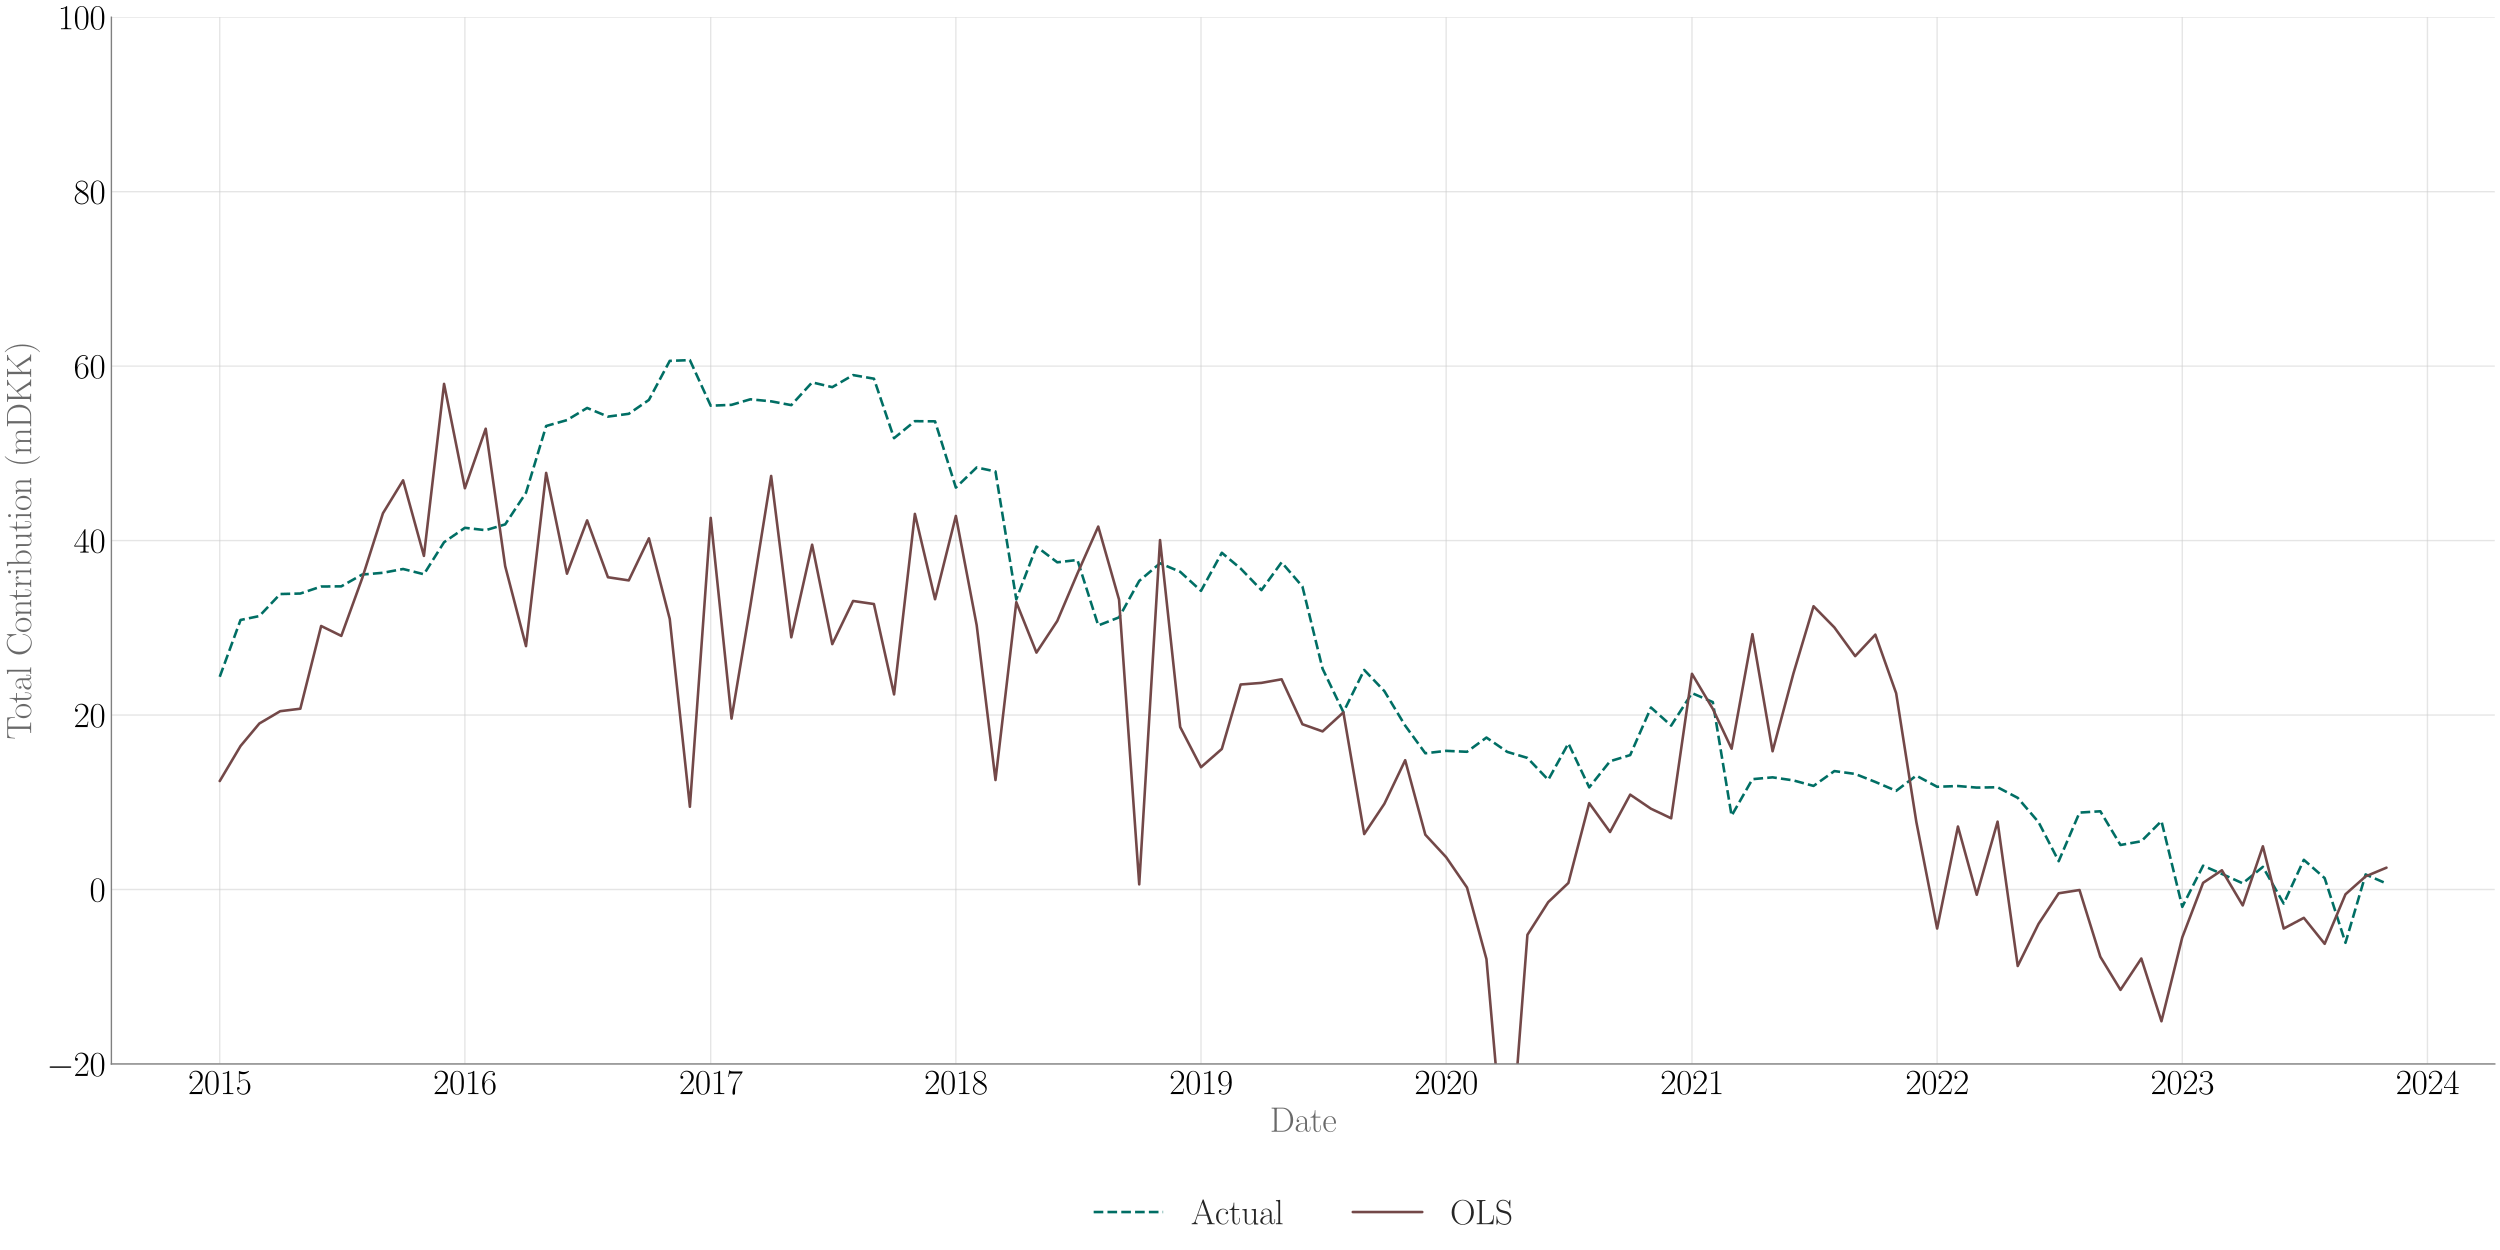 <?xml version="1.0" encoding="utf-8" standalone="no"?>
<!DOCTYPE svg PUBLIC "-//W3C//DTD SVG 1.1//EN"
  "http://www.w3.org/Graphics/SVG/1.1/DTD/svg11.dtd">
<svg xmlns:xlink="http://www.w3.org/1999/xlink" width="1440pt" height="720pt" viewBox="0 0 1440 720" xmlns="http://www.w3.org/2000/svg" version="1.1">
 <defs>
  <style type="text/css">*{stroke-linejoin: round; stroke-linecap: butt}</style>
 </defs>
 <g id="figure_1">
  <g id="patch_1">
   <path d="M 0 720 
L 1440 720 
L 1440 0 
L 0 0 
z
" style="fill: #ffffff"/>
  </g>
  <g id="axes_1">
   <g id="patch_2">
    <path d="M 64.165 612.833 
L 1437 612.833 
L 1437 9.919 
L 64.165 9.919 
z
" style="fill: #ffffff"/>
   </g>
   <g id="matplotlib.axis_1">
    <g id="xtick_1">
     <g id="line2d_1">
      <path d="M 126.566 612.833 
L 126.566 9.919 
" clip-path="url(#p5efc3e003c)" style="fill: none; stroke: #cccccc; stroke-opacity: 0.5; stroke-width: 0.8; stroke-linecap: round"/>
     </g>
     <g id="text_1">
      <!-- $\mathdefault{2015}$ -->
      <g transform="translate(108.29 630.17) scale(0.2 -0.2)">
       <defs>
        <path id="CMR17-32" d="M 2669 989 
L 2554 989 
C 2490 536 2438 459 2413 420 
C 2381 369 1920 369 1830 369 
L 602 369 
C 832 619 1280 1072 1824 1597 
C 2214 1967 2669 2402 2669 3035 
C 2669 3790 2067 4224 1395 4224 
C 691 4224 262 3604 262 3030 
C 262 2780 448 2748 525 2748 
C 589 2748 781 2787 781 3010 
C 781 3207 614 3264 525 3264 
C 486 3264 448 3258 422 3245 
C 544 3790 915 4058 1306 4058 
C 1862 4058 2227 3617 2227 3035 
C 2227 2479 1901 2000 1536 1584 
L 262 146 
L 262 0 
L 2515 0 
L 2669 989 
z
" transform="scale(0.016)"/>
        <path id="CMR17-30" d="M 2688 2025 
C 2688 2416 2682 3080 2413 3591 
C 2176 4039 1798 4198 1466 4198 
C 1158 4198 768 4058 525 3597 
C 269 3118 243 2524 243 2025 
C 243 1661 250 1106 448 619 
C 723 -39 1216 -128 1466 -128 
C 1760 -128 2208 -7 2470 600 
C 2662 1042 2688 1559 2688 2025 
z
M 1466 -26 
C 1056 -26 813 325 723 812 
C 653 1188 653 1738 653 2096 
C 653 2588 653 2997 736 3387 
C 858 3929 1216 4096 1466 4096 
C 1728 4096 2067 3923 2189 3400 
C 2272 3036 2278 2607 2278 2096 
C 2278 1680 2278 1169 2202 792 
C 2067 95 1690 -26 1466 -26 
z
" transform="scale(0.016)"/>
        <path id="CMR17-31" d="M 1702 4058 
C 1702 4192 1696 4192 1606 4192 
C 1357 3916 979 3827 621 3827 
C 602 3827 570 3827 563 3808 
C 557 3795 557 3782 557 3648 
C 755 3648 1088 3686 1344 3839 
L 1344 461 
C 1344 236 1331 160 781 160 
L 589 160 
L 589 0 
C 896 0 1216 0 1523 0 
C 1830 0 2150 0 2458 0 
L 2458 160 
L 2266 160 
C 1715 160 1702 230 1702 458 
L 1702 4058 
z
" transform="scale(0.016)"/>
        <path id="CMR17-35" d="M 730 3692 
C 794 3666 1056 3584 1325 3584 
C 1920 3584 2246 3911 2432 4100 
C 2432 4157 2432 4192 2394 4192 
C 2387 4192 2374 4192 2323 4163 
C 2099 4058 1837 3973 1517 3973 
C 1325 3973 1037 3999 723 4139 
C 653 4171 640 4171 634 4171 
C 602 4171 595 4164 595 4037 
L 595 2203 
C 595 2089 595 2057 659 2057 
C 691 2057 704 2070 736 2114 
C 941 2401 1222 2522 1542 2522 
C 1766 2522 2246 2382 2246 1289 
C 2246 1085 2246 715 2054 421 
C 1894 159 1645 25 1370 25 
C 947 25 518 320 403 814 
C 429 807 480 795 506 795 
C 589 795 749 840 749 1038 
C 749 1210 627 1280 506 1280 
C 358 1280 262 1190 262 1011 
C 262 454 704 -128 1382 -128 
C 2042 -128 2669 440 2669 1264 
C 2669 2030 2170 2624 1549 2624 
C 1222 2624 947 2503 730 2274 
L 730 3692 
z
" transform="scale(0.016)"/>
       </defs>
       <use xlink:href="#CMR17-32" transform="scale(0.996)"/>
       <use xlink:href="#CMR17-30" transform="translate(45.69 0) scale(0.996)"/>
       <use xlink:href="#CMR17-31" transform="translate(91.381 0) scale(0.996)"/>
       <use xlink:href="#CMR17-35" transform="translate(137.071 0) scale(0.996)"/>
      </g>
     </g>
    </g>
    <g id="xtick_2">
     <g id="line2d_2">
      <path d="M 267.773 612.833 
L 267.773 9.919 
" clip-path="url(#p5efc3e003c)" style="fill: none; stroke: #cccccc; stroke-opacity: 0.5; stroke-width: 0.8; stroke-linecap: round"/>
     </g>
     <g id="text_2">
      <!-- $\mathdefault{2016}$ -->
      <g transform="translate(249.496 630.17) scale(0.2 -0.2)">
       <defs>
        <path id="CMR17-36" d="M 678 2176 
C 678 3690 1395 4032 1811 4032 
C 1946 4032 2272 4009 2400 3776 
C 2298 3776 2106 3776 2106 3553 
C 2106 3381 2246 3323 2336 3323 
C 2394 3323 2566 3348 2566 3560 
C 2566 3954 2246 4179 1805 4179 
C 1043 4179 243 3390 243 1984 
C 243 253 966 -128 1478 -128 
C 2099 -128 2688 427 2688 1283 
C 2688 2081 2170 2662 1517 2662 
C 1126 2662 838 2407 678 1960 
L 678 2176 
z
M 1478 25 
C 691 25 691 1200 691 1436 
C 691 1896 909 2560 1504 2560 
C 1613 2560 1926 2560 2138 2120 
C 2253 1870 2253 1609 2253 1289 
C 2253 944 2253 690 2118 434 
C 1978 171 1773 25 1478 25 
z
" transform="scale(0.016)"/>
       </defs>
       <use xlink:href="#CMR17-32" transform="scale(0.996)"/>
       <use xlink:href="#CMR17-30" transform="translate(45.69 0) scale(0.996)"/>
       <use xlink:href="#CMR17-31" transform="translate(91.381 0) scale(0.996)"/>
       <use xlink:href="#CMR17-36" transform="translate(137.071 0) scale(0.996)"/>
      </g>
     </g>
    </g>
    <g id="xtick_3">
     <g id="line2d_3">
      <path d="M 409.366 612.833 
L 409.366 9.919 
" clip-path="url(#p5efc3e003c)" style="fill: none; stroke: #cccccc; stroke-opacity: 0.5; stroke-width: 0.8; stroke-linecap: round"/>
     </g>
     <g id="text_3">
      <!-- $\mathdefault{2017}$ -->
      <g transform="translate(391.09 630.17) scale(0.2 -0.2)">
       <defs>
        <path id="CMR17-37" d="M 2886 3941 
L 2886 4081 
L 1382 4081 
C 634 4081 621 4165 595 4288 
L 480 4288 
L 294 3094 
L 410 3094 
C 429 3215 474 3540 550 3661 
C 589 3712 1062 3712 1171 3712 
L 2579 3712 
L 1869 2661 
C 1395 1954 1069 999 1069 165 
C 1069 89 1069 -128 1299 -128 
C 1530 -128 1530 89 1530 171 
L 1530 465 
C 1530 1508 1709 2196 2003 2636 
L 2886 3941 
z
" transform="scale(0.016)"/>
       </defs>
       <use xlink:href="#CMR17-32" transform="scale(0.996)"/>
       <use xlink:href="#CMR17-30" transform="translate(45.69 0) scale(0.996)"/>
       <use xlink:href="#CMR17-31" transform="translate(91.381 0) scale(0.996)"/>
       <use xlink:href="#CMR17-37" transform="translate(137.071 0) scale(0.996)"/>
      </g>
     </g>
    </g>
    <g id="xtick_4">
     <g id="line2d_4">
      <path d="M 550.572 612.833 
L 550.572 9.919 
" clip-path="url(#p5efc3e003c)" style="fill: none; stroke: #cccccc; stroke-opacity: 0.5; stroke-width: 0.8; stroke-linecap: round"/>
     </g>
     <g id="text_4">
      <!-- $\mathdefault{2018}$ -->
      <g transform="translate(532.296 630.17) scale(0.2 -0.2)">
       <defs>
        <path id="CMR17-38" d="M 1741 2264 
C 2144 2467 2554 2773 2554 3263 
C 2554 3841 1990 4179 1472 4179 
C 890 4179 378 3759 378 3180 
C 378 3021 416 2747 666 2505 
C 730 2442 998 2251 1171 2130 
C 883 1983 211 1634 211 934 
C 211 279 838 -128 1459 -128 
C 2144 -128 2720 362 2720 1010 
C 2720 1590 2330 1857 2074 2029 
L 1741 2264 
z
M 902 2822 
C 851 2854 595 3051 595 3351 
C 595 3739 998 4032 1459 4032 
C 1965 4032 2336 3676 2336 3262 
C 2336 2669 1670 2331 1638 2331 
C 1632 2331 1626 2331 1574 2370 
L 902 2822 
z
M 2080 1519 
C 2176 1449 2483 1240 2483 851 
C 2483 381 2010 25 1472 25 
C 890 25 448 438 448 940 
C 448 1443 838 1862 1280 2060 
L 2080 1519 
z
" transform="scale(0.016)"/>
       </defs>
       <use xlink:href="#CMR17-32" transform="scale(0.996)"/>
       <use xlink:href="#CMR17-30" transform="translate(45.69 0) scale(0.996)"/>
       <use xlink:href="#CMR17-31" transform="translate(91.381 0) scale(0.996)"/>
       <use xlink:href="#CMR17-38" transform="translate(137.071 0) scale(0.996)"/>
      </g>
     </g>
    </g>
    <g id="xtick_5">
     <g id="line2d_5">
      <path d="M 691.778 612.833 
L 691.778 9.919 
" clip-path="url(#p5efc3e003c)" style="fill: none; stroke: #cccccc; stroke-opacity: 0.5; stroke-width: 0.8; stroke-linecap: round"/>
     </g>
     <g id="text_5">
      <!-- $\mathdefault{2019}$ -->
      <g transform="translate(673.502 630.17) scale(0.2 -0.2)">
       <defs>
        <path id="CMR17-39" d="M 2253 1864 
C 2253 464 1670 31 1190 31 
C 1043 31 685 31 538 294 
C 704 268 826 357 826 518 
C 826 692 685 749 595 749 
C 538 749 365 723 365 506 
C 365 71 742 -128 1203 -128 
C 1939 -128 2688 674 2688 2073 
C 2688 3817 1971 4179 1485 4179 
C 851 4179 243 3628 243 2778 
C 243 1991 762 1408 1414 1408 
C 1952 1408 2189 1903 2253 2112 
L 2253 1864 
z
M 1427 1510 
C 1254 1510 1011 1542 813 1922 
C 678 2169 678 2461 678 2771 
C 678 3146 678 3405 858 3684 
C 947 3817 1114 4032 1485 4032 
C 2240 4032 2240 2885 2240 2632 
C 2240 2182 2035 1510 1427 1510 
z
" transform="scale(0.016)"/>
       </defs>
       <use xlink:href="#CMR17-32" transform="scale(0.996)"/>
       <use xlink:href="#CMR17-30" transform="translate(45.69 0) scale(0.996)"/>
       <use xlink:href="#CMR17-31" transform="translate(91.381 0) scale(0.996)"/>
       <use xlink:href="#CMR17-39" transform="translate(137.071 0) scale(0.996)"/>
      </g>
     </g>
    </g>
    <g id="xtick_6">
     <g id="line2d_6">
      <path d="M 832.985 612.833 
L 832.985 9.919 
" clip-path="url(#p5efc3e003c)" style="fill: none; stroke: #cccccc; stroke-opacity: 0.5; stroke-width: 0.8; stroke-linecap: round"/>
     </g>
     <g id="text_6">
      <!-- $\mathdefault{2020}$ -->
      <g transform="translate(814.709 630.17) scale(0.2 -0.2)">
       <use xlink:href="#CMR17-32" transform="scale(0.996)"/>
       <use xlink:href="#CMR17-30" transform="translate(45.69 0) scale(0.996)"/>
       <use xlink:href="#CMR17-32" transform="translate(91.381 0) scale(0.996)"/>
       <use xlink:href="#CMR17-30" transform="translate(137.071 0) scale(0.996)"/>
      </g>
     </g>
    </g>
    <g id="xtick_7">
     <g id="line2d_7">
      <path d="M 974.578 612.833 
L 974.578 9.919 
" clip-path="url(#p5efc3e003c)" style="fill: none; stroke: #cccccc; stroke-opacity: 0.5; stroke-width: 0.8; stroke-linecap: round"/>
     </g>
     <g id="text_7">
      <!-- $\mathdefault{2021}$ -->
      <g transform="translate(956.302 630.17) scale(0.2 -0.2)">
       <use xlink:href="#CMR17-32" transform="scale(0.996)"/>
       <use xlink:href="#CMR17-30" transform="translate(45.69 0) scale(0.996)"/>
       <use xlink:href="#CMR17-32" transform="translate(91.381 0) scale(0.996)"/>
       <use xlink:href="#CMR17-31" transform="translate(137.071 0) scale(0.996)"/>
      </g>
     </g>
    </g>
    <g id="xtick_8">
     <g id="line2d_8">
      <path d="M 1115.784 612.833 
L 1115.784 9.919 
" clip-path="url(#p5efc3e003c)" style="fill: none; stroke: #cccccc; stroke-opacity: 0.5; stroke-width: 0.8; stroke-linecap: round"/>
     </g>
     <g id="text_8">
      <!-- $\mathdefault{2022}$ -->
      <g transform="translate(1097.508 630.17) scale(0.2 -0.2)">
       <use xlink:href="#CMR17-32" transform="scale(0.996)"/>
       <use xlink:href="#CMR17-30" transform="translate(45.69 0) scale(0.996)"/>
       <use xlink:href="#CMR17-32" transform="translate(91.381 0) scale(0.996)"/>
       <use xlink:href="#CMR17-32" transform="translate(137.071 0) scale(0.996)"/>
      </g>
     </g>
    </g>
    <g id="xtick_9">
     <g id="line2d_9">
      <path d="M 1256.991 612.833 
L 1256.991 9.919 
" clip-path="url(#p5efc3e003c)" style="fill: none; stroke: #cccccc; stroke-opacity: 0.5; stroke-width: 0.8; stroke-linecap: round"/>
     </g>
     <g id="text_9">
      <!-- $\mathdefault{2023}$ -->
      <g transform="translate(1238.714 630.17) scale(0.2 -0.2)">
       <defs>
        <path id="CMR17-33" d="M 1414 2157 
C 1984 2157 2234 1662 2234 1090 
C 2234 320 1824 25 1453 25 
C 1114 25 563 194 390 693 
C 422 680 454 680 486 680 
C 640 680 755 782 755 948 
C 755 1133 614 1216 486 1216 
C 378 1216 211 1165 211 926 
C 211 335 787 -128 1466 -128 
C 2176 -128 2720 430 2720 1085 
C 2720 1707 2208 2157 1600 2227 
C 2086 2328 2554 2756 2554 3329 
C 2554 3820 2048 4179 1472 4179 
C 890 4179 378 3829 378 3329 
C 378 3110 544 3072 627 3072 
C 762 3072 877 3155 877 3321 
C 877 3486 762 3569 627 3569 
C 602 3569 570 3569 544 3557 
C 730 3959 1235 4032 1459 4032 
C 1683 4032 2106 3925 2106 3320 
C 2106 3143 2080 2828 1862 2550 
C 1670 2304 1453 2304 1242 2284 
C 1210 2284 1062 2269 1037 2269 
C 992 2263 966 2257 966 2208 
C 966 2163 973 2157 1101 2157 
L 1414 2157 
z
" transform="scale(0.016)"/>
       </defs>
       <use xlink:href="#CMR17-32" transform="scale(0.996)"/>
       <use xlink:href="#CMR17-30" transform="translate(45.69 0) scale(0.996)"/>
       <use xlink:href="#CMR17-32" transform="translate(91.381 0) scale(0.996)"/>
       <use xlink:href="#CMR17-33" transform="translate(137.071 0) scale(0.996)"/>
      </g>
     </g>
    </g>
    <g id="xtick_10">
     <g id="line2d_10">
      <path d="M 1398.197 612.833 
L 1398.197 9.919 
" clip-path="url(#p5efc3e003c)" style="fill: none; stroke: #cccccc; stroke-opacity: 0.5; stroke-width: 0.8; stroke-linecap: round"/>
     </g>
     <g id="text_10">
      <!-- $\mathdefault{2024}$ -->
      <g transform="translate(1379.921 630.17) scale(0.2 -0.2)">
       <defs>
        <path id="CMR17-34" d="M 2150 4122 
C 2150 4256 2144 4256 2029 4256 
L 128 1254 
L 128 1088 
L 1779 1088 
L 1779 457 
C 1779 224 1766 160 1318 160 
L 1197 160 
L 1197 0 
C 1402 0 1747 0 1965 0 
C 2182 0 2528 0 2733 0 
L 2733 160 
L 2611 160 
C 2163 160 2150 224 2150 457 
L 2150 1088 
L 2803 1088 
L 2803 1254 
L 2150 1254 
L 2150 4122 
z
M 1798 3703 
L 1798 1254 
L 256 1254 
L 1798 3703 
z
" transform="scale(0.016)"/>
       </defs>
       <use xlink:href="#CMR17-32" transform="scale(0.996)"/>
       <use xlink:href="#CMR17-30" transform="translate(45.69 0) scale(0.996)"/>
       <use xlink:href="#CMR17-32" transform="translate(91.381 0) scale(0.996)"/>
       <use xlink:href="#CMR17-34" transform="translate(137.071 0) scale(0.996)"/>
      </g>
     </g>
    </g>
    <g id="text_11">
     <!-- Date -->
     <g style="fill: #696969" transform="translate(731.397 651.882) scale(0.2 -0.2)">
      <defs>
       <path id="CMR17-44" d="M 333 4352 
L 333 4186 
C 774 4186 845 4186 845 3900 
L 845 452 
C 845 166 774 166 333 166 
L 333 0 
L 2368 0 
C 3398 0 4224 943 4224 2141 
C 4224 3346 3411 4352 2368 4352 
L 333 4352 
z
M 1523 166 
C 1267 166 1254 197 1254 414 
L 1254 3938 
C 1254 4155 1267 4186 1523 4186 
L 2240 4186 
C 2771 4186 3750 3874 3750 2141 
C 3750 1242 3488 879 3366 707 
C 3213 510 2848 166 2240 166 
L 1523 166 
z
" transform="scale(0.016)"/>
       <path id="CMR17-61" d="M 2304 1653 
C 2304 2072 2304 2294 2035 2543 
C 1798 2752 1523 2816 1306 2816 
C 800 2816 435 2407 435 1971 
C 435 1728 627 1728 666 1728 
C 749 1728 896 1778 896 1954 
C 896 2112 774 2181 666 2181 
C 640 2181 608 2174 589 2168 
C 723 2592 1069 2714 1293 2714 
C 1613 2714 1965 2429 1965 1885 
L 1965 1600 
C 1587 1600 1133 1549 774 1357 
C 371 1133 256 813 256 570 
C 256 77 832 -64 1171 -64 
C 1523 -64 1850 139 1990 511 
C 2003 233 2182 -18 2464 -18 
C 2598 -18 2938 70 2938 567 
L 2938 920 
L 2822 920 
L 2822 562 
C 2822 178 2650 128 2566 128 
C 2304 128 2304 458 2304 738 
L 2304 1653 
z
M 1965 870 
C 1965 317 1568 38 1216 38 
C 896 38 646 275 646 570 
C 646 761 730 1100 1101 1305 
C 1408 1478 1760 1504 1965 1504 
L 1965 870 
z
" transform="scale(0.016)"/>
       <path id="CMR17-74" d="M 966 2560 
L 1862 2560 
L 1862 2725 
L 966 2725 
L 966 3904 
L 851 3904 
C 838 3245 614 2668 70 2668 
L 70 2560 
L 627 2560 
L 627 771 
C 627 650 627 -64 1370 -64 
C 1747 -64 1965 306 1965 777 
L 1965 1140 
L 1850 1140 
L 1850 783 
C 1850 344 1677 51 1408 51 
C 1222 51 966 178 966 758 
L 966 2560 
z
" transform="scale(0.016)"/>
       <path id="CMR17-65" d="M 2438 1472 
C 2464 1498 2464 1511 2464 1576 
C 2464 2238 2118 2816 1389 2816 
C 710 2816 173 2169 173 1383 
C 173 551 781 -64 1459 -64 
C 2176 -64 2458 607 2458 740 
C 2458 784 2419 784 2406 784 
C 2362 784 2355 771 2330 696 
C 2189 265 1837 51 1504 51 
C 1229 51 954 203 781 480 
C 582 803 582 1176 582 1472 
L 2438 1472 
z
M 589 1568 
C 634 2505 1126 2714 1382 2714 
C 1818 2714 2112 2297 2118 1568 
L 589 1568 
z
" transform="scale(0.016)"/>
      </defs>
      <use xlink:href="#CMR17-44" transform="scale(0.996)"/>
      <use xlink:href="#CMR17-61" transform="translate(70.394 0) scale(0.996)"/>
      <use xlink:href="#CMR17-74" transform="translate(116.084 0) scale(0.996)"/>
      <use xlink:href="#CMR17-65" transform="translate(151.365 0) scale(0.996)"/>
     </g>
    </g>
   </g>
   <g id="matplotlib.axis_2">
    <g id="ytick_1">
     <g id="line2d_11">
      <path d="M 64.165 612.833 
L 1437 612.833 
" clip-path="url(#p5efc3e003c)" style="fill: none; stroke: #cccccc; stroke-opacity: 0.5; stroke-width: 0.8; stroke-linecap: round"/>
     </g>
     <g id="text_12">
      <!-- $\mathdefault{−20}$ -->
      <g transform="translate(26.891 619.751) scale(0.2 -0.2)">
       <defs>
        <path id="CMSY10-0" d="M 4218 1472 
C 4326 1472 4442 1472 4442 1600 
C 4442 1728 4326 1728 4218 1728 
L 755 1728 
C 646 1728 531 1728 531 1600 
C 531 1472 646 1472 755 1472 
L 4218 1472 
z
" transform="scale(0.016)"/>
       </defs>
       <use xlink:href="#CMSY10-0" transform="scale(0.996)"/>
       <use xlink:href="#CMR17-32" transform="translate(77.487 0) scale(0.996)"/>
       <use xlink:href="#CMR17-30" transform="translate(123.178 0) scale(0.996)"/>
      </g>
     </g>
    </g>
    <g id="ytick_2">
     <g id="line2d_12">
      <path d="M 64.165 512.347 
L 1437 512.347 
" clip-path="url(#p5efc3e003c)" style="fill: none; stroke: #cccccc; stroke-opacity: 0.5; stroke-width: 0.8; stroke-linecap: round"/>
     </g>
     <g id="text_13">
      <!-- $\mathdefault{0}$ -->
      <g transform="translate(51.526 519.266) scale(0.2 -0.2)">
       <use xlink:href="#CMR17-30" transform="scale(0.996)"/>
      </g>
     </g>
    </g>
    <g id="ytick_3">
     <g id="line2d_13">
      <path d="M 64.165 411.861 
L 1437 411.861 
" clip-path="url(#p5efc3e003c)" style="fill: none; stroke: #cccccc; stroke-opacity: 0.5; stroke-width: 0.8; stroke-linecap: round"/>
     </g>
     <g id="text_14">
      <!-- $\mathdefault{20}$ -->
      <g transform="translate(42.388 418.78) scale(0.2 -0.2)">
       <use xlink:href="#CMR17-32" transform="scale(0.996)"/>
       <use xlink:href="#CMR17-30" transform="translate(45.69 0) scale(0.996)"/>
      </g>
     </g>
    </g>
    <g id="ytick_4">
     <g id="line2d_14">
      <path d="M 64.165 311.376 
L 1437 311.376 
" clip-path="url(#p5efc3e003c)" style="fill: none; stroke: #cccccc; stroke-opacity: 0.5; stroke-width: 0.8; stroke-linecap: round"/>
     </g>
     <g id="text_15">
      <!-- $\mathdefault{40}$ -->
      <g transform="translate(42.388 318.294) scale(0.2 -0.2)">
       <use xlink:href="#CMR17-34" transform="scale(0.996)"/>
       <use xlink:href="#CMR17-30" transform="translate(45.69 0) scale(0.996)"/>
      </g>
     </g>
    </g>
    <g id="ytick_5">
     <g id="line2d_15">
      <path d="M 64.165 210.89 
L 1437 210.89 
" clip-path="url(#p5efc3e003c)" style="fill: none; stroke: #cccccc; stroke-opacity: 0.5; stroke-width: 0.8; stroke-linecap: round"/>
     </g>
     <g id="text_16">
      <!-- $\mathdefault{60}$ -->
      <g transform="translate(42.388 217.809) scale(0.2 -0.2)">
       <use xlink:href="#CMR17-36" transform="scale(0.996)"/>
       <use xlink:href="#CMR17-30" transform="translate(45.69 0) scale(0.996)"/>
      </g>
     </g>
    </g>
    <g id="ytick_6">
     <g id="line2d_16">
      <path d="M 64.165 110.404 
L 1437 110.404 
" clip-path="url(#p5efc3e003c)" style="fill: none; stroke: #cccccc; stroke-opacity: 0.5; stroke-width: 0.8; stroke-linecap: round"/>
     </g>
     <g id="text_17">
      <!-- $\mathdefault{80}$ -->
      <g transform="translate(42.388 117.323) scale(0.2 -0.2)">
       <use xlink:href="#CMR17-38" transform="scale(0.996)"/>
       <use xlink:href="#CMR17-30" transform="translate(45.69 0) scale(0.996)"/>
      </g>
     </g>
    </g>
    <g id="ytick_7">
     <g id="line2d_17">
      <path d="M 64.165 9.919 
L 1437 9.919 
" clip-path="url(#p5efc3e003c)" style="fill: none; stroke: #cccccc; stroke-opacity: 0.5; stroke-width: 0.8; stroke-linecap: round"/>
     </g>
     <g id="text_18">
      <!-- $\mathdefault{100}$ -->
      <g transform="translate(33.25 16.837) scale(0.2 -0.2)">
       <use xlink:href="#CMR17-31" transform="scale(0.996)"/>
       <use xlink:href="#CMR17-30" transform="translate(45.69 0) scale(0.996)"/>
       <use xlink:href="#CMR17-30" transform="translate(91.381 0) scale(0.996)"/>
      </g>
     </g>
    </g>
    <g id="text_19">
     <!-- Total Contribution (mDKK) -->
     <g style="fill: #696969" transform="translate(17.926 425.982) rotate(-90) scale(0.2 -0.2)">
      <defs>
       <path id="CMR17-54" d="M 3981 4326 
L 288 4326 
L 179 2918 
L 294 2918 
C 378 3976 467 4160 1453 4160 
C 1568 4160 1754 4160 1805 4154 
C 1926 4135 1926 4058 1926 3912 
L 1926 459 
C 1926 230 1907 160 1376 160 
L 1197 160 
L 1197 0 
C 1504 0 1824 0 2138 0 
C 2451 0 2771 0 3078 0 
L 3078 160 
L 2899 160 
C 2368 160 2349 230 2349 459 
L 2349 3912 
C 2349 4052 2349 4129 2464 4154 
C 2515 4160 2701 4160 2816 4160 
C 3795 4160 3891 3976 3974 2918 
L 4090 2918 
L 3981 4326 
z
" transform="scale(0.016)"/>
       <path id="CMR17-6f" d="M 2758 1356 
C 2758 2176 2163 2816 1466 2816 
C 768 2816 173 2176 173 1356 
C 173 551 768 -64 1466 -64 
C 2163 -64 2758 551 2758 1356 
z
M 1466 51 
C 1165 51 909 230 762 480 
C 602 767 582 1126 582 1408 
C 582 1677 595 2010 762 2298 
C 890 2509 1139 2714 1466 2714 
C 1754 2714 1997 2554 2150 2330 
C 2349 2029 2349 1607 2349 1408 
C 2349 1158 2336 775 2163 467 
C 1984 173 1709 51 1466 51 
z
" transform="scale(0.016)"/>
       <path id="CMR17-6c" d="M 979 4396 
L 218 4326 
L 218 4160 
C 595 4160 653 4122 653 3817 
L 653 426 
C 653 184 627 153 218 153 
L 218 -13 
C 371 0 653 0 813 0 
C 979 0 1261 0 1414 -13 
L 1414 153 
C 1005 153 979 178 979 426 
L 979 4396 
z
" transform="scale(0.016)"/>
       <path id="CMR17-43" d="M 3974 4289 
C 3974 4403 3968 4410 3930 4410 
C 3904 4410 3898 4403 3853 4327 
L 3571 3792 
C 3258 4187 2874 4416 2381 4416 
C 1286 4416 294 3456 294 2148 
C 294 826 1286 -128 2387 -128 
C 3366 -128 3974 730 3974 1461 
C 3974 1524 3974 1550 3917 1550 
C 3866 1550 3866 1531 3859 1474 
C 3808 585 3168 38 2477 38 
C 1824 38 781 495 781 2147 
C 781 3805 1843 4250 2464 4250 
C 3187 4250 3712 3628 3834 2745 
C 3846 2668 3846 2655 3904 2655 
C 3974 2655 3974 2668 3974 2783 
L 3974 4289 
z
" transform="scale(0.016)"/>
       <path id="CMR17-6e" d="M 2656 1933 
C 2656 2259 2592 2790 1837 2790 
C 1331 2790 1069 2400 973 2144 
L 966 2144 
L 966 2790 
L 211 2720 
L 211 2554 
C 589 2554 646 2515 646 2208 
L 646 428 
C 646 184 621 153 211 153 
L 211 -13 
C 365 0 646 0 813 0 
C 979 0 1267 0 1421 -13 
L 1421 153 
C 1011 153 986 178 986 428 
L 986 1658 
C 986 2247 1344 2688 1792 2688 
C 2266 2688 2317 2266 2317 1958 
L 2317 428 
C 2317 184 2291 153 1882 153 
L 1882 -13 
C 2035 0 2317 0 2483 0 
C 2650 0 2938 0 3091 -13 
L 3091 153 
C 2682 153 2656 178 2656 428 
L 2656 1933 
z
" transform="scale(0.016)"/>
       <path id="CMR17-72" d="M 960 1497 
C 960 2112 1222 2688 1702 2688 
C 1747 2688 1792 2682 1837 2662 
C 1837 2662 1696 2617 1696 2452 
C 1696 2298 1818 2234 1914 2234 
C 1990 2234 2131 2279 2131 2458 
C 2131 2663 1926 2790 1709 2790 
C 1222 2790 1011 2317 947 2093 
L 941 2093 
L 941 2790 
L 198 2720 
L 198 2554 
C 576 2554 634 2515 634 2208 
L 634 428 
C 634 184 608 153 198 153 
L 198 -13 
C 352 0 646 0 813 0 
C 998 0 1325 0 1498 -13 
L 1498 153 
C 1037 153 960 153 960 440 
L 960 1497 
z
" transform="scale(0.016)"/>
       <path id="CMR17-69" d="M 992 3909 
C 992 4049 877 4170 730 4170 
C 589 4170 467 4056 467 3909 
C 467 3769 582 3648 730 3648 
C 870 3648 992 3763 992 3909 
z
M 243 2706 
L 243 2541 
C 602 2541 653 2502 653 2197 
L 653 427 
C 653 184 627 153 218 153 
L 218 -13 
C 371 0 646 0 806 0 
C 960 0 1222 0 1370 -13 
L 1370 153 
C 992 153 979 191 979 420 
L 979 2776 
L 243 2706 
z
" transform="scale(0.016)"/>
       <path id="CMR17-62" d="M 960 4396 
L 198 4326 
L 198 4160 
C 576 4160 634 4122 634 3817 
L 634 -13 
L 749 -13 
L 934 441 
C 1120 141 1395 -64 1766 -64 
C 2406 -64 3053 500 3053 1370 
C 3053 2188 2477 2790 1830 2790 
C 1434 2790 1152 2579 960 2330 
L 960 4396 
z
M 973 2004 
C 973 2118 973 2138 1062 2272 
C 1312 2657 1670 2688 1792 2688 
C 1984 2688 2643 2585 2643 1376 
C 2643 108 1888 38 1734 38 
C 1536 38 1248 114 1043 486 
C 973 608 973 621 973 735 
L 973 2004 
z
" transform="scale(0.016)"/>
       <path id="CMR17-75" d="M 1882 2693 
L 1882 2528 
C 2259 2528 2317 2489 2317 2186 
L 2317 1032 
C 2317 500 2029 38 1555 38 
C 1030 38 986 348 986 678 
L 986 2763 
L 211 2693 
L 211 2528 
C 467 2528 640 2528 646 2274 
L 646 1058 
C 646 633 646 361 813 183 
C 896 101 1056 -64 1517 -64 
C 2061 -64 2272 377 2323 506 
L 2330 506 
L 2330 -63 
L 3091 -63 
L 3091 128 
C 2714 128 2656 166 2656 473 
L 2656 2763 
L 1882 2693 
z
" transform="scale(0.016)"/>
       <path id="CMR17-28" d="M 1958 -1561 
C 1958 -1555 1958 -1542 1939 -1523 
C 1645 -1224 858 -407 858 1581 
C 858 3569 1632 4379 1946 4697 
C 1946 4704 1958 4717 1958 4736 
C 1958 4755 1939 4768 1914 4768 
C 1843 4768 1299 4296 986 3594 
C 666 2887 576 2199 576 1588 
C 576 1128 621 351 1005 -471 
C 1312 -1135 1837 -1600 1914 -1600 
C 1946 -1600 1958 -1587 1958 -1561 
z
" transform="scale(0.016)"/>
       <path id="CMR17-6d" d="M 4326 1933 
C 4326 2252 4269 2790 3507 2790 
C 3072 2790 2771 2496 2656 2151 
L 2650 2151 
C 2573 2676 2195 2790 1837 2790 
C 1331 2790 1069 2400 973 2144 
L 966 2144 
L 966 2790 
L 211 2720 
L 211 2554 
C 589 2554 646 2515 646 2208 
L 646 428 
C 646 184 621 153 211 153 
L 211 -13 
C 365 0 646 0 813 0 
C 979 0 1267 0 1421 -13 
L 1421 153 
C 1011 153 986 178 986 428 
L 986 1658 
C 986 2247 1344 2688 1792 2688 
C 2266 2688 2317 2266 2317 1958 
L 2317 428 
C 2317 184 2291 153 1882 153 
L 1882 -13 
C 2035 0 2317 0 2483 0 
C 2650 0 2938 0 3091 -13 
L 3091 153 
C 2682 153 2656 178 2656 428 
L 2656 1658 
C 2656 2247 3014 2688 3462 2688 
C 3936 2688 3987 2266 3987 1958 
L 3987 428 
C 3987 184 3962 153 3552 153 
L 3552 -13 
C 3706 0 3987 0 4154 0 
C 4320 0 4608 0 4762 -13 
L 4762 153 
C 4352 153 4326 178 4326 428 
L 4326 1933 
z
" transform="scale(0.016)"/>
       <path id="CMR17-4b" d="M 2362 2675 
L 3469 3782 
C 3699 4006 3942 4186 4301 4186 
L 4301 4352 
C 4173 4352 4013 4352 3885 4352 
C 3712 4352 3411 4352 3245 4358 
L 3245 4192 
C 3411 4180 3437 4065 3437 4019 
C 3437 3975 3411 3905 3386 3867 
L 1261 1738 
L 1261 3900 
C 1261 4186 1331 4186 1773 4186 
L 1773 4352 
C 1587 4352 1248 4352 1050 4352 
C 851 4352 512 4352 326 4352 
L 326 4186 
C 768 4186 838 4186 838 3899 
L 838 446 
C 838 160 768 160 326 160 
L 326 0 
C 512 0 851 0 1050 0 
C 1248 0 1587 0 1773 0 
L 1773 160 
C 1331 160 1261 160 1261 447 
L 1261 1579 
L 2080 2390 
L 3290 537 
C 3328 473 3373 390 3373 326 
C 3373 160 3194 160 3110 160 
L 3110 0 
C 3315 0 3610 0 3821 0 
C 3974 0 4237 0 4384 -6 
L 4384 160 
C 4077 160 3981 198 3789 493 
L 2362 2675 
z
" transform="scale(0.016)"/>
       <path id="CMR17-29" d="M 1683 1581 
C 1683 2040 1638 2817 1254 3639 
C 947 4303 422 4768 346 4768 
C 326 4768 301 4761 301 4729 
C 301 4717 307 4710 314 4697 
C 621 4378 1402 3568 1402 1584 
C 1402 -407 627 -1217 314 -1537 
C 307 -1549 301 -1556 301 -1568 
C 301 -1600 326 -1600 346 -1600 
C 416 -1600 960 -1128 1274 -426 
C 1594 281 1683 969 1683 1581 
z
" transform="scale(0.016)"/>
      </defs>
      <use xlink:href="#CMR17-54" transform="scale(0.996)"/>
      <use xlink:href="#CMR17-6f" transform="translate(58.703 0) scale(0.996)"/>
      <use xlink:href="#CMR17-74" transform="translate(104.393 0) scale(0.996)"/>
      <use xlink:href="#CMR17-61" transform="translate(139.674 0) scale(0.996)"/>
      <use xlink:href="#CMR17-6c" transform="translate(185.364 0) scale(0.996)"/>
      <use xlink:href="#CMR17-43" transform="translate(240.311 0) scale(0.996)"/>
      <use xlink:href="#CMR17-6f" transform="translate(306.821 0) scale(0.996)"/>
      <use xlink:href="#CMR17-6e" transform="translate(352.512 0) scale(0.996)"/>
      <use xlink:href="#CMR17-74" transform="translate(400.805 0) scale(0.996)"/>
      <use xlink:href="#CMR17-72" transform="translate(436.085 0) scale(0.996)"/>
      <use xlink:href="#CMR17-69" transform="translate(471.366 0) scale(0.996)"/>
      <use xlink:href="#CMR17-62" transform="translate(496.237 0) scale(0.996)"/>
      <use xlink:href="#CMR17-75" transform="translate(547.133 0) scale(0.996)"/>
      <use xlink:href="#CMR17-74" transform="translate(598.028 0) scale(0.996)"/>
      <use xlink:href="#CMR17-69" transform="translate(633.309 0) scale(0.996)"/>
      <use xlink:href="#CMR17-6f" transform="translate(658.18 0) scale(0.996)"/>
      <use xlink:href="#CMR17-6e" transform="translate(703.87 0) scale(0.996)"/>
      <use xlink:href="#CMR17-28" transform="translate(784.842 0) scale(0.996)"/>
      <use xlink:href="#CMR17-6d" transform="translate(820.122 0) scale(0.996)"/>
      <use xlink:href="#CMR17-44" transform="translate(897.042 0) scale(0.996)"/>
      <use xlink:href="#CMR17-4b" transform="translate(967.436 0) scale(0.996)"/>
      <use xlink:href="#CMR17-4b" transform="translate(1039.11 0) scale(0.996)"/>
      <use xlink:href="#CMR17-29" transform="translate(1110.785 0) scale(0.996)"/>
     </g>
    </g>
   </g>
   <g id="line2d_18">
    <path d="M 126.566 389.825 
L 138.559 357.103 
L 138.559 357.103 
L 149.391 354.859 
L 149.391 354.859 
L 161.384 342.161 
L 161.384 342.161 
L 172.99 341.871 
L 172.99 341.871 
L 184.983 337.84 
L 184.983 337.84 
L 196.589 337.737 
L 196.589 337.737 
L 208.582 330.958 
L 208.582 330.958 
L 220.575 329.925 
L 220.575 329.925 
L 232.181 327.745 
L 232.181 327.745 
L 244.174 330.77 
L 244.174 330.77 
L 255.78 312.322 
L 255.78 312.322 
L 267.773 304.023 
L 267.773 304.023 
L 279.765 305.391 
L 279.765 305.391 
L 290.985 302.04 
L 290.985 302.04 
L 302.977 283.831 
L 302.977 283.831 
L 314.583 245.377 
L 314.583 245.377 
L 326.576 241.984 
L 326.576 241.984 
L 338.182 234.982 
L 338.182 234.982 
L 350.175 239.966 
L 350.175 239.966 
L 362.168 238.354 
L 362.168 238.354 
L 373.774 230.355 
L 373.774 230.355 
L 385.767 207.862 
L 385.767 207.862 
L 397.373 207.425 
L 397.373 207.425 
L 409.366 233.684 
L 409.366 233.684 
L 421.359 233.194 
L 421.359 233.194 
L 432.191 229.999 
L 432.191 229.999 
L 444.184 231.169 
L 444.184 231.169 
L 455.79 233.352 
L 455.79 233.352 
L 467.783 220.248 
L 467.783 220.248 
L 479.389 223 
L 479.389 223 
L 491.381 216.049 
L 491.381 216.049 
L 503.374 218.115 
L 503.374 218.115 
L 514.98 252.379 
L 514.98 252.379 
L 526.973 242.593 
L 526.973 242.593 
L 538.579 242.693 
L 538.579 242.693 
L 550.572 280.848 
L 550.572 280.848 
L 562.565 269.26 
L 562.565 269.26 
L 573.397 271.573 
L 573.397 271.573 
L 585.39 345.253 
L 585.39 345.253 
L 596.996 314.82 
L 596.996 314.82 
L 608.989 323.899 
L 608.989 323.899 
L 620.595 322.546 
L 620.595 322.546 
L 632.588 360.262 
L 632.588 360.262 
L 644.581 355.597 
L 644.581 355.597 
L 656.187 334.622 
L 656.187 334.622 
L 668.18 324.451 
L 668.18 324.451 
L 679.786 329.352 
L 679.786 329.352 
L 691.778 340.324 
L 691.778 340.324 
L 703.771 318.4 
L 703.771 318.4 
L 714.604 327.473 
L 714.604 327.473 
L 726.596 339.911 
L 726.596 339.911 
L 738.202 323.902 
L 738.202 323.902 
L 750.195 337.839 
L 750.195 337.839 
L 761.801 385.19 
L 761.801 385.19 
L 773.794 410.195 
L 773.794 410.195 
L 785.787 385.899 
L 785.787 385.899 
L 797.393 398.07 
L 797.393 398.07 
L 809.386 417.965 
L 809.386 417.965 
L 820.992 433.884 
L 820.992 433.884 
L 832.985 432.49 
L 832.985 432.49 
L 844.978 433.029 
L 844.978 433.029 
L 856.197 424.835 
L 856.197 424.835 
L 868.19 433.092 
L 868.19 433.092 
L 879.796 436.556 
L 879.796 436.556 
L 891.789 449.18 
L 891.789 449.18 
L 903.395 428.211 
L 903.395 428.211 
L 915.387 453.525 
L 915.387 453.525 
L 927.38 438.474 
L 927.38 438.474 
L 938.986 434.931 
L 938.986 434.931 
L 950.979 407.532 
L 950.979 407.532 
L 962.585 417.947 
L 962.585 417.947 
L 974.578 399.223 
L 974.578 399.223 
L 986.571 404.399 
L 986.571 404.399 
L 997.403 469.844 
L 997.403 469.844 
L 1009.396 448.804 
L 1009.396 448.804 
L 1021.002 447.749 
L 1021.002 447.749 
L 1032.995 449.511 
L 1032.995 449.511 
L 1044.601 452.688 
L 1044.601 452.688 
L 1056.594 444.139 
L 1056.594 444.139 
L 1068.587 445.791 
L 1068.587 445.791 
L 1080.193 450.396 
L 1080.193 450.396 
L 1092.185 455.519 
L 1092.185 455.519 
L 1103.791 446.75 
L 1103.791 446.75 
L 1115.784 453.178 
L 1115.784 453.178 
L 1127.777 452.75 
L 1127.777 452.75 
L 1138.609 453.657 
L 1138.609 453.657 
L 1150.602 453.457 
L 1150.602 453.457 
L 1162.208 459.565 
L 1162.208 459.565 
L 1174.201 473.552 
L 1174.201 473.552 
L 1185.807 496.047 
L 1185.807 496.047 
L 1197.8 468.051 
L 1197.8 468.051 
L 1209.793 467.297 
L 1209.793 467.297 
L 1221.399 486.721 
L 1221.399 486.721 
L 1233.392 484.571 
L 1233.392 484.571 
L 1244.998 472.926 
L 1244.998 472.926 
L 1256.991 522.327 
L 1256.991 522.327 
L 1268.984 498.644 
L 1268.984 498.644 
L 1279.816 503.39 
L 1279.816 503.39 
L 1291.809 508.788 
L 1291.809 508.788 
L 1303.415 499.33 
L 1303.415 499.33 
L 1315.408 520.435 
L 1315.408 520.435 
L 1327.014 495.256 
L 1327.014 495.256 
L 1339.006 505.795 
L 1339.006 505.795 
L 1350.999 543.052 
L 1350.999 543.052 
L 1362.605 503.686 
L 1362.605 503.686 
L 1374.598 508.908 
L 1374.598 508.908 
" clip-path="url(#p5efc3e003c)" style="fill: none; stroke-dasharray: 5.55,2.4; stroke-dashoffset: 0; stroke: #006e64; stroke-width: 1.5"/>
   </g>
   <g id="line2d_19">
    <path d="M 126.566 449.877 
L 138.559 429.686 
L 138.559 429.686 
L 149.391 416.729 
L 149.391 416.729 
L 161.384 409.656 
L 161.384 409.656 
L 172.99 408.218 
L 172.99 408.218 
L 184.983 360.569 
L 184.983 360.569 
L 196.589 366.272 
L 196.589 366.272 
L 208.582 333.201 
L 208.582 333.201 
L 220.575 295.642 
L 220.575 295.642 
L 232.181 276.671 
L 232.181 276.671 
L 244.174 320.188 
L 244.174 320.188 
L 255.78 221.123 
L 255.78 221.123 
L 267.773 281.223 
L 267.773 281.223 
L 279.765 246.941 
L 279.765 246.941 
L 290.985 326.11 
L 290.985 326.11 
L 302.977 372.171 
L 302.977 372.171 
L 314.583 272.397 
L 314.583 272.397 
L 326.576 330.436 
L 326.576 330.436 
L 338.182 299.748 
L 338.182 299.748 
L 350.175 332.493 
L 350.175 332.493 
L 362.168 334.311 
L 362.168 334.311 
L 373.774 310.084 
L 373.774 310.084 
L 385.767 356.477 
L 385.767 356.477 
L 397.373 464.686 
L 397.373 464.686 
L 409.366 298.311 
L 409.366 298.311 
L 421.359 413.902 
L 421.359 413.902 
L 432.191 349.035 
L 432.191 349.035 
L 444.184 274.151 
L 444.184 274.151 
L 455.79 367.087 
L 455.79 367.087 
L 467.783 313.75 
L 467.783 313.75 
L 479.389 371.006 
L 479.389 371.006 
L 491.381 346.161 
L 491.381 346.161 
L 503.374 347.92 
L 503.374 347.92 
L 514.98 399.973 
L 514.98 399.973 
L 526.973 296.008 
L 526.973 296.008 
L 538.579 345.152 
L 538.579 345.152 
L 550.572 297.186 
L 550.572 297.186 
L 562.565 360.117 
L 562.565 360.117 
L 573.397 449.287 
L 573.397 449.287 
L 585.39 346.868 
L 585.39 346.868 
L 596.996 375.897 
L 596.996 375.897 
L 608.989 357.674 
L 608.989 357.674 
L 620.595 330.342 
L 620.595 330.342 
L 632.588 303.313 
L 632.588 303.313 
L 644.581 345.398 
L 644.581 345.398 
L 656.187 509.386 
L 656.187 509.386 
L 668.18 311.09 
L 668.18 311.09 
L 679.786 418.762 
L 679.786 418.762 
L 691.778 441.908 
L 691.778 441.908 
L 703.771 431.399 
L 703.771 431.399 
L 714.604 394.274 
L 714.604 394.274 
L 726.596 393.338 
L 726.596 393.338 
L 738.202 391.272 
L 738.202 391.272 
L 750.195 417.149 
L 750.195 417.149 
L 761.801 421.287 
L 761.801 421.287 
L 773.794 410.331 
L 773.794 410.331 
L 785.787 480.417 
L 785.787 480.417 
L 797.393 462.985 
L 797.393 462.985 
L 809.386 437.888 
L 809.386 437.888 
L 820.992 480.791 
L 820.992 480.791 
L 832.985 493.751 
L 832.985 493.751 
L 844.978 511.192 
L 844.978 511.192 
L 856.197 552.443 
L 856.197 552.443 
L 868.19 689.736 
L 868.19 689.736 
L 879.796 538.455 
L 879.796 538.455 
L 891.789 519.607 
L 891.789 519.607 
L 903.395 508.58 
L 903.395 508.58 
L 915.387 462.608 
L 915.387 462.608 
L 927.38 479.234 
L 927.38 479.234 
L 938.986 457.708 
L 938.986 457.708 
L 950.979 465.84 
L 950.979 465.84 
L 962.585 471.338 
L 962.585 471.338 
L 974.578 388.122 
L 974.578 388.122 
L 986.571 408.292 
L 986.571 408.292 
L 997.403 431.247 
L 997.403 431.247 
L 1009.396 365.296 
L 1009.396 365.296 
L 1021.002 432.725 
L 1021.002 432.725 
L 1032.995 387.975 
L 1032.995 387.975 
L 1044.601 349.197 
L 1044.601 349.197 
L 1056.594 361.388 
L 1056.594 361.388 
L 1068.587 377.926 
L 1068.587 377.926 
L 1080.193 365.542 
L 1080.193 365.542 
L 1092.185 399.326 
L 1092.185 399.326 
L 1103.791 473.334 
L 1103.791 473.334 
L 1115.784 534.829 
L 1115.784 534.829 
L 1127.777 476.078 
L 1127.777 476.078 
L 1138.609 515.39 
L 1138.609 515.39 
L 1150.602 473.262 
L 1150.602 473.262 
L 1162.208 556.404 
L 1162.208 556.404 
L 1174.201 532.138 
L 1174.201 532.138 
L 1185.807 514.531 
L 1185.807 514.531 
L 1197.8 512.651 
L 1197.8 512.651 
L 1209.793 551.108 
L 1209.793 551.108 
L 1221.399 570.18 
L 1221.399 570.18 
L 1233.392 552.107 
L 1233.392 552.107 
L 1244.998 588.245 
L 1244.998 588.245 
L 1256.991 539.931 
L 1256.991 539.931 
L 1268.984 508.507 
L 1268.984 508.507 
L 1279.816 501.28 
L 1279.816 501.28 
L 1291.809 521.502 
L 1291.809 521.502 
L 1303.415 487.473 
L 1303.415 487.473 
L 1315.408 534.845 
L 1315.408 534.845 
L 1327.014 528.679 
L 1327.014 528.679 
L 1339.006 543.642 
L 1339.006 543.642 
L 1350.999 515.111 
L 1350.999 515.111 
L 1362.605 504.782 
L 1362.605 504.782 
L 1374.598 499.787 
L 1374.598 499.787 
" clip-path="url(#p5efc3e003c)" style="fill: none; stroke: #734848; stroke-width: 1.5; stroke-linecap: round"/>
   </g>
   <g id="patch_3">
    <path d="M 64.165 612.833 
L 64.165 9.919 
" style="fill: none; stroke: #808080; stroke-width: 0.8; stroke-linejoin: miter; stroke-linecap: square"/>
   </g>
   <g id="patch_4">
    <path d="M 64.165 612.833 
L 1437 612.833 
" style="fill: none; stroke: #808080; stroke-width: 0.8; stroke-linejoin: miter; stroke-linecap: square"/>
   </g>
   <g id="legend_1">
    <g id="patch_5">
     <path d="M 625.953 717 
L 875.211 717 
Q 879.211 717 879.211 713 
L 879.211 687.124 
Q 879.211 683.124 875.211 683.124 
L 625.953 683.124 
Q 621.953 683.124 621.953 687.124 
L 621.953 713 
Q 621.953 717 625.953 717 
z
" style="fill: #ffffff; opacity: 0.8"/>
    </g>
    <g id="line2d_20">
     <path d="M 629.953 698.124 
L 649.953 698.124 
L 669.953 698.124 
" style="fill: none; stroke-dasharray: 5.55,2.4; stroke-dashoffset: 0; stroke: #006e64; stroke-width: 1.5"/>
    </g>
    <g id="text_20">
     <!-- Actual -->
     <g style="fill: #262626" transform="translate(685.953 705.124) scale(0.2 -0.2)">
      <defs>
       <path id="CMR17-41" d="M 2323 4378 
C 2291 4461 2278 4480 2214 4480 
C 2150 4480 2138 4461 2106 4378 
L 749 566 
C 627 223 371 153 147 153 
L 147 -13 
C 262 0 518 0 640 0 
C 800 0 1056 0 1210 -13 
L 1210 153 
C 909 153 864 361 864 439 
C 864 497 877 530 890 569 
L 1229 1536 
L 2906 1536 
L 3290 442 
C 3322 365 3322 352 3322 327 
C 3322 153 3046 153 2925 153 
L 2925 0 
C 3110 0 3443 0 3642 0 
C 3808 0 4128 0 4282 -13 
L 4282 153 
C 3942 153 3827 153 3744 387 
L 2323 4378 
z
M 2067 3893 
L 2848 1702 
L 1286 1702 
L 2067 3893 
z
" transform="scale(0.016)"/>
       <path id="CMR17-63" d="M 2234 2240 
C 2112 2240 1933 2240 1933 2017 
C 1933 1838 2080 1787 2163 1787 
C 2208 1787 2394 1807 2394 2024 
C 2394 2467 1958 2803 1466 2803 
C 787 2803 211 2178 211 1363 
C 211 516 813 -64 1466 -64 
C 2259 -64 2458 677 2458 748 
C 2458 774 2451 793 2406 793 
C 2362 793 2355 787 2330 703 
C 2163 180 1798 51 1523 51 
C 1114 51 621 427 621 1369 
C 621 2338 1094 2688 1472 2688 
C 1722 2688 2093 2573 2234 2240 
z
" transform="scale(0.016)"/>
      </defs>
      <use xlink:href="#CMR17-41" transform="scale(0.996)"/>
      <use xlink:href="#CMR17-63" transform="translate(69.072 0) scale(0.996)"/>
      <use xlink:href="#CMR17-74" transform="translate(109.558 0) scale(0.996)"/>
      <use xlink:href="#CMR17-75" transform="translate(144.839 0) scale(0.996)"/>
      <use xlink:href="#CMR17-61" transform="translate(195.734 0) scale(0.996)"/>
      <use xlink:href="#CMR17-6c" transform="translate(241.425 0) scale(0.996)"/>
     </g>
    </g>
    <g id="line2d_21">
     <path d="M 779.213 698.124 
L 799.213 698.124 
L 819.213 698.124 
" style="fill: none; stroke: #734848; stroke-width: 1.5; stroke-linecap: round"/>
    </g>
    <g id="text_21">
     <!-- OLS -->
     <g style="fill: #262626" transform="translate(835.213 705.124) scale(0.2 -0.2)">
      <defs>
       <path id="CMR17-4f" d="M 4307 2135 
C 4307 3437 3366 4416 2304 4416 
C 1216 4416 294 3424 294 2135 
C 294 845 1229 -128 2298 -128 
C 3392 -128 4307 864 4307 2135 
z
M 2304 -13 
C 1574 -13 781 711 781 2217 
C 781 3716 1651 4301 2298 4301 
C 2976 4301 3821 3698 3821 2217 
C 3821 686 3008 -13 2304 -13 
z
" transform="scale(0.016)"/>
       <path id="CMR17-4c" d="M 3469 1615 
L 3354 1615 
C 3302 983 3219 166 2125 166 
L 1530 166 
C 1274 166 1261 197 1261 414 
L 1261 3898 
C 1261 4129 1274 4192 1760 4192 
L 1901 4192 
L 1901 4352 
C 1638 4352 1331 4352 1069 4352 
C 870 4352 512 4352 326 4352 
L 326 4192 
C 768 4192 838 4192 838 3905 
L 838 452 
C 838 166 768 166 326 166 
L 326 0 
L 3315 0 
L 3469 1615 
z
" transform="scale(0.016)"/>
       <path id="CMR17-53" d="M 2803 4290 
C 2803 4404 2797 4411 2758 4411 
C 2720 4411 2707 4385 2682 4328 
L 2490 3907 
C 2246 4257 1875 4416 1472 4416 
C 819 4416 294 3901 294 3253 
C 294 3056 339 2776 557 2510 
C 794 2218 1018 2167 1530 2033 
C 1722 1982 2042 1899 2106 1874 
C 2470 1722 2662 1341 2662 985 
C 2662 527 2336 38 1779 38 
C 1094 38 454 419 410 1311 
C 403 1413 397 1419 352 1419 
C 301 1419 294 1413 294 1285 
L 294 -1 
C 294 -115 301 -122 339 -122 
C 384 -122 397 -90 486 108 
C 493 127 493 140 614 381 
C 934 -39 1472 -128 1779 -128 
C 2477 -128 2970 451 2970 1124 
C 2970 1454 2848 1708 2778 1823 
C 2509 2230 2221 2306 1914 2382 
C 1869 2402 1856 2402 1498 2490 
C 1152 2579 1005 2624 845 2796 
C 666 2992 602 3196 602 3399 
C 602 3812 934 4263 1478 4263 
C 2157 4263 2579 3786 2675 2993 
C 2694 2878 2701 2872 2746 2872 
C 2803 2872 2803 2891 2803 2999 
L 2803 4290 
z
" transform="scale(0.016)"/>
      </defs>
      <use xlink:href="#CMR17-4f" transform="scale(0.996)"/>
      <use xlink:href="#CMR17-4c" transform="translate(71.715 0) scale(0.996)"/>
      <use xlink:href="#CMR17-53" transform="translate(129.096 0) scale(0.996)"/>
     </g>
    </g>
   </g>
  </g>
 </g>
 <defs>
  <clipPath id="p5efc3e003c">
   <rect x="64.165" y="9.919" width="1372.835" height="602.914"/>
  </clipPath>
 </defs>
</svg>
